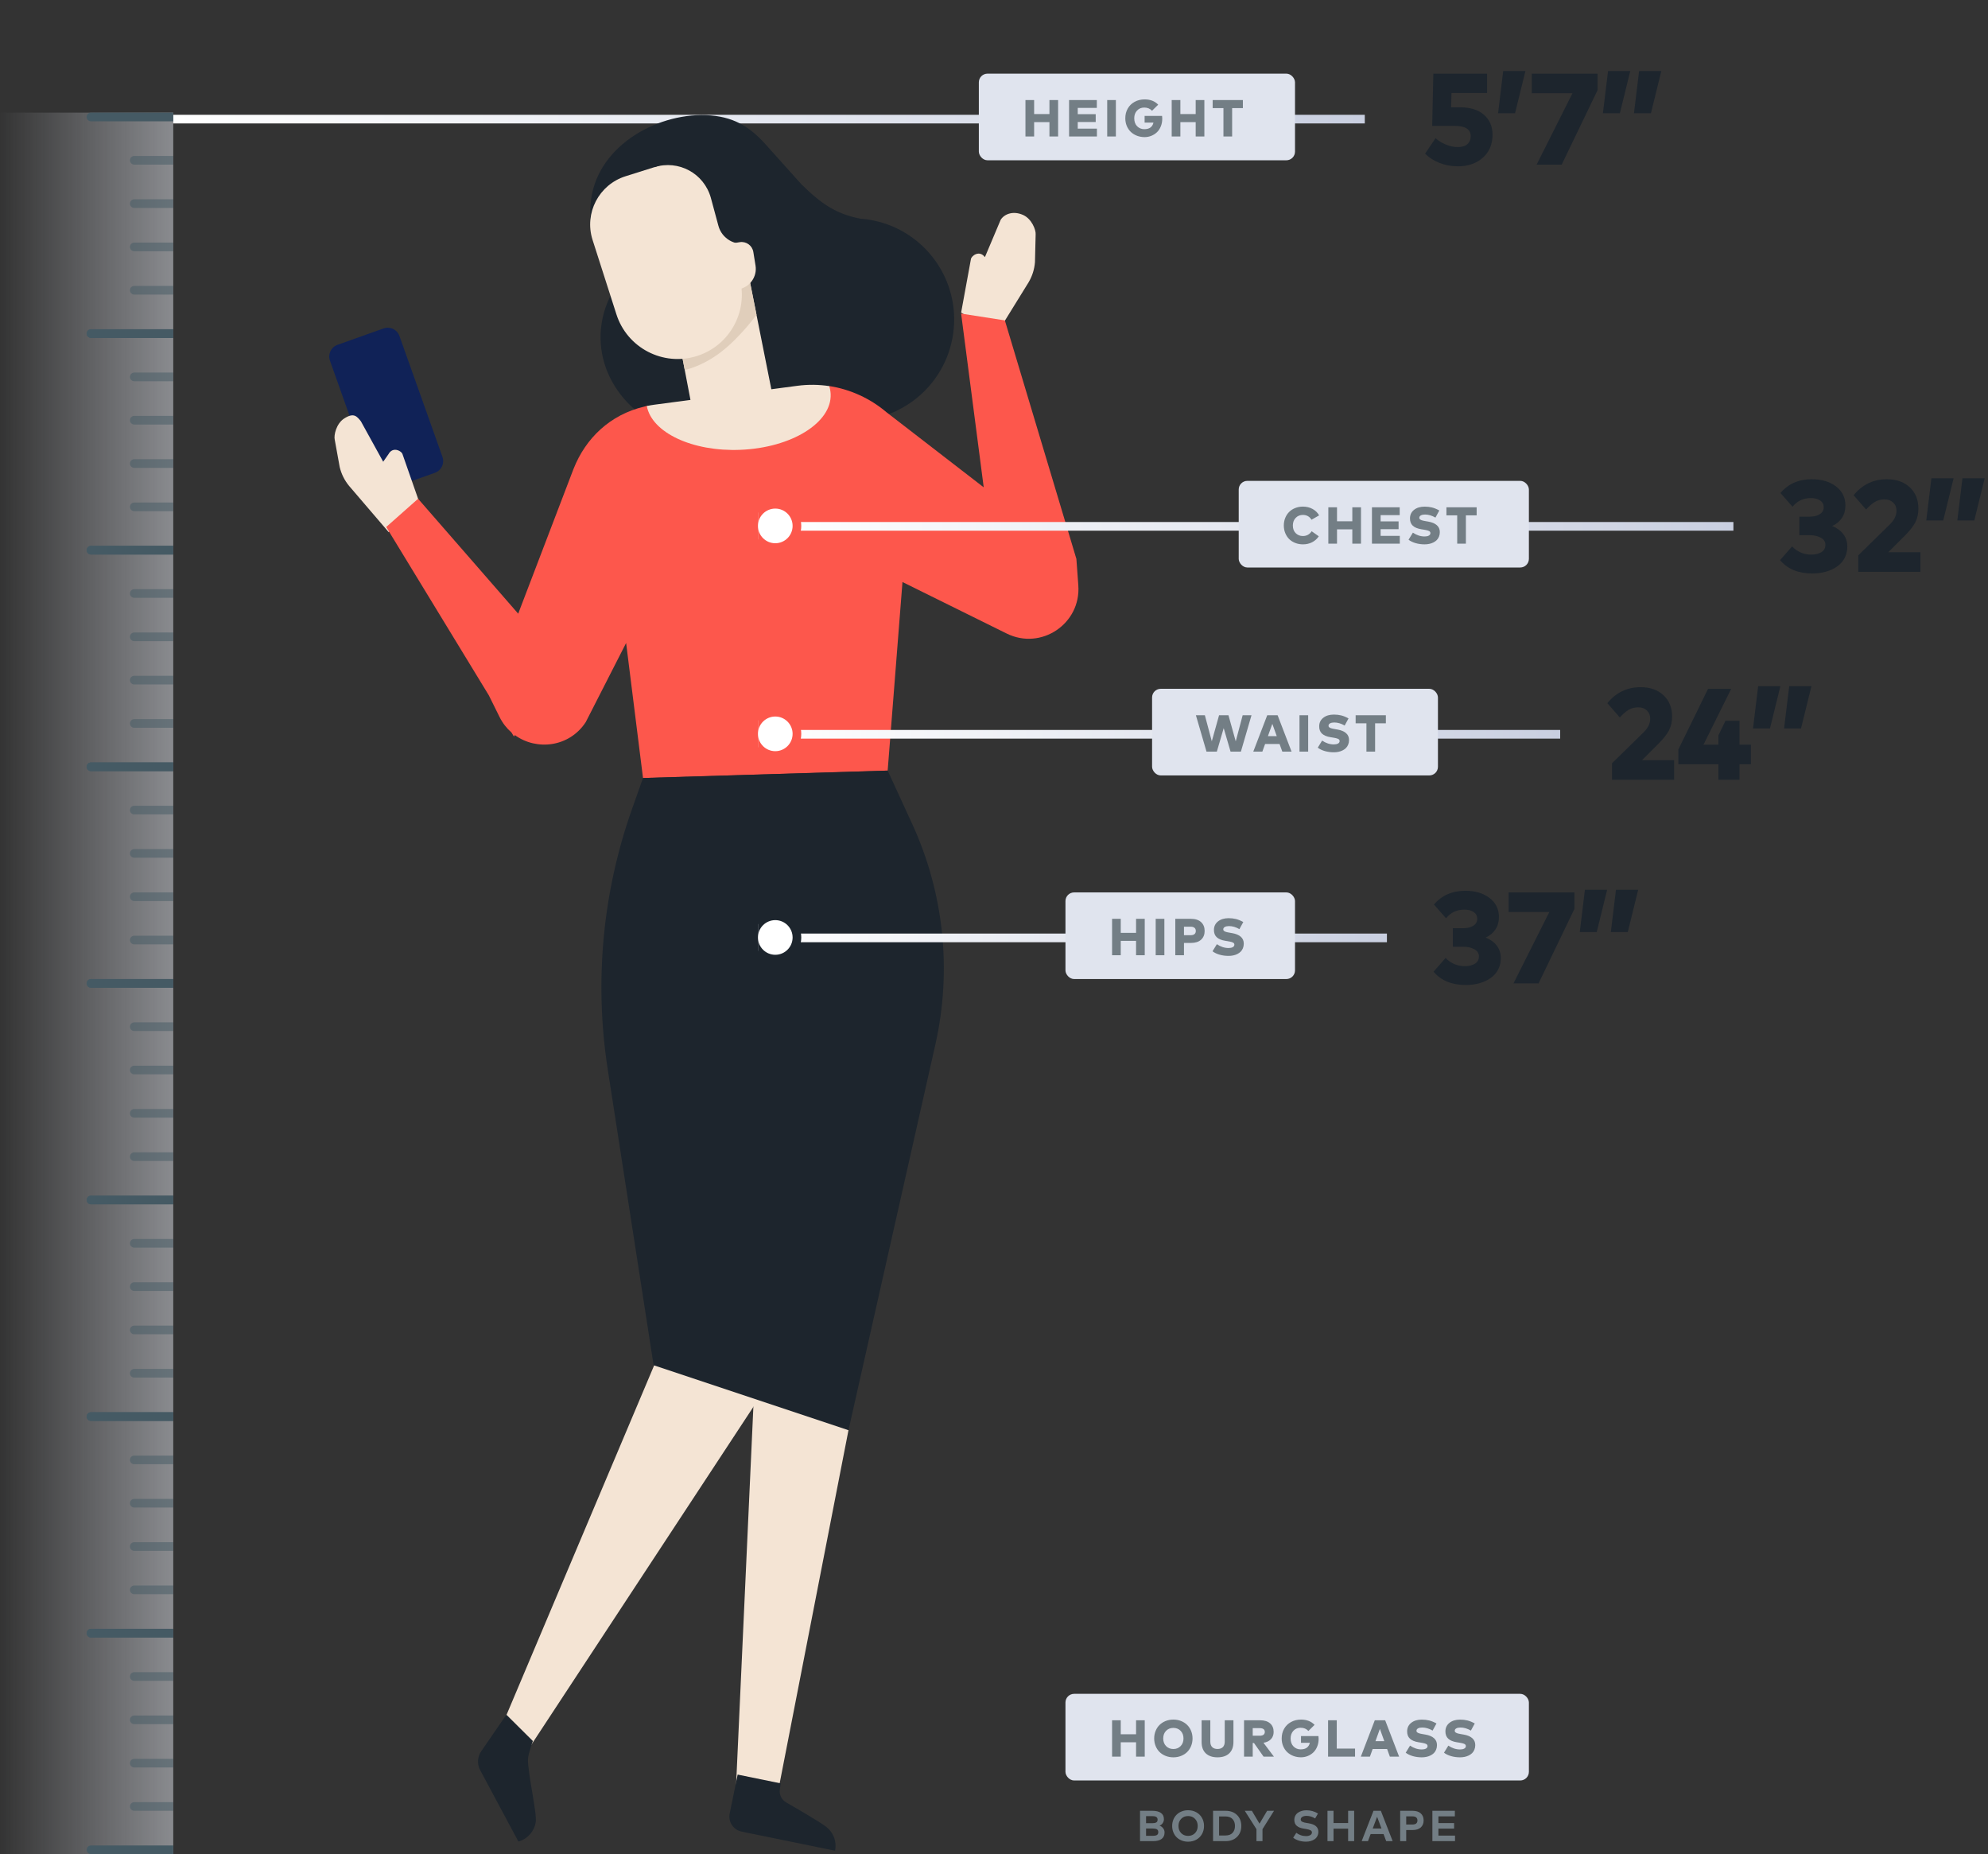 <svg width="459" height="428" viewBox="0 0 459 428" fill="none" xmlns="http://www.w3.org/2000/svg">
<rect x="0" y="0" width="459" height="428" fill="#333333" stroke="none"/>
<g clip-path="url(#clip0)">
<path d="M343.345 21.47H335.125L335.035 24.77H337.105C339.485 24.77 341.33 25.35 342.64 26.51C343.95 27.66 344.605 29.19 344.605 31.1C344.605 33.32 343.855 35.09 342.355 36.41C340.865 37.73 338.955 38.39 336.625 38.39C335.075 38.39 333.64 38.125 332.32 37.595C331 37.065 329.905 36.355 329.035 35.465L331.45 31.895C332.03 32.445 332.795 32.925 333.745 33.335C334.695 33.745 335.645 33.95 336.595 33.95C337.555 33.95 338.29 33.725 338.8 33.275C339.31 32.825 339.565 32.21 339.565 31.43C339.565 29.85 338.33 29.06 335.86 29.06H330.67L330.94 17H343.345V21.47ZM352.198 16.4L349.798 26.15H345.883L347.068 16.4H352.198ZM368.855 20.81L360.575 38H354.785L363.065 21.515H353.66V17H368.855V20.81ZM383.573 16.4L381.173 26.15H377.258L378.443 16.4H383.573ZM376.403 16.4L374.003 26.15H370.088L371.273 16.4H376.403Z" fill="#1D252D"/>
<path d="M315.109 27.5H40" stroke="url(#paint0_linear)" stroke-width="2"/>
<rect x="226" y="17" width="73" height="20" rx="2" fill="#E0E4EE"/>
<path d="M238.766 26.334H242.3V23.1H244.304V31.5H242.3V28.188H238.766V31.5H236.762V23.1H238.766V26.334ZM253.264 31.5H246.832V23.1H253.24V24.906H248.836V26.358H252.982V28.158H248.836V29.694H253.264V31.5ZM257.641 31.5H255.637V23.1H257.641V31.5ZM264.286 22.944C265.59 22.944 266.632 23.35 267.412 24.162L265.984 25.566C265.524 25.074 264.926 24.828 264.19 24.828C263.514 24.828 262.96 25.058 262.528 25.518C262.096 25.978 261.88 26.572 261.88 27.3C261.88 28.076 262.102 28.69 262.546 29.142C262.994 29.594 263.544 29.82 264.196 29.82C265.376 29.82 266.084 29.314 266.32 28.302H264.274V26.754H268.306C268.334 26.962 268.348 27.172 268.348 27.384C268.348 28.036 268.236 28.634 268.012 29.178C267.792 29.722 267.494 30.172 267.118 30.528C266.742 30.884 266.308 31.16 265.816 31.356C265.328 31.552 264.812 31.65 264.268 31.65C263.648 31.65 263.064 31.546 262.516 31.338C261.972 31.126 261.5 30.834 261.1 30.462C260.704 30.086 260.39 29.626 260.158 29.082C259.93 28.534 259.816 27.94 259.816 27.3C259.816 26.46 260.006 25.71 260.386 25.05C260.766 24.386 261.296 23.87 261.976 23.502C262.656 23.13 263.426 22.944 264.286 22.944ZM272.532 26.334H276.066V23.1H278.07V31.5H276.066V28.188H272.532V31.5H270.528V23.1H272.532V26.334ZM286.964 24.96H284.48V31.5H282.476V24.96H279.986V23.1H286.964V24.96Z" fill="#737E85"/>
</g>
<path fill-rule="evenodd" clip-rule="evenodd" d="M201.761 50.918C201.745 50.911 201.729 50.908 201.711 50.907C201.173 50.796 200.632 50.695 200.079 50.621C199.608 50.558 199.139 50.513 198.672 50.479C193.07 49.422 189.556 47.014 184.972 42.479L177.176 33.787C173.588 29.684 169.987 27.141 164.125 26.649C152.478 25.671 138.195 33.254 136.471 46.031C135.482 53.358 138.012 60.345 142.755 65.301C140.778 68.067 139.42 71.246 138.896 74.71C136.96 87.487 147.02 99.241 161.365 100.966C170.294 102.039 178.777 98.971 184.377 93.421C187.155 95.199 190.352 96.421 193.836 96.89C206.613 98.614 218.368 89.654 220.092 76.877C221.739 64.67 213.631 53.402 201.761 50.918Z" fill="#1D252D"/>
<path fill-rule="evenodd" clip-rule="evenodd" d="M169.921 412.719L179.425 414.661L195.902 330.14L174.383 315.142L169.921 412.719Z" fill="#F4E4D4"/>
<path fill-rule="evenodd" clip-rule="evenodd" d="M171.239 422.805L192.8 427.214C193.238 425.073 192.383 422.876 190.616 421.591C188.893 420.339 184.092 417.542 181.49 416.047C180.446 415.447 179.876 414.271 180.049 413.08L180.255 411.67L170.312 409.637L168.475 418.621C168.083 420.54 169.32 422.413 171.239 422.805Z" fill="#1D252D"/>
<path fill-rule="evenodd" clip-rule="evenodd" d="M116.553 396.794L122.374 403.21L177.154 319.87L153.795 308.646L116.553 396.794Z" fill="#F4E4D4"/>
<path fill-rule="evenodd" clip-rule="evenodd" d="M111.101 404.261C110.214 405.549 110.121 407.224 110.858 408.602L119.69 425.098C121.795 424.509 123.358 422.746 123.694 420.586C124.021 418.482 121.766 409.006 121.908 406.008C121.965 404.805 123.034 401.891 123.034 401.891L116.915 395.816L111.101 404.261Z" fill="#1D252D"/>
<path fill-rule="evenodd" clip-rule="evenodd" d="M160.932 100.23L179.454 96.688L170.793 53.248L153.778 62.828L160.932 100.23Z" fill="#F4E4D4"/>
<path fill-rule="evenodd" clip-rule="evenodd" d="M174.666 72.659L171.917 58.873L155.317 61.911L153.772 62.781L158.097 85.393C158.097 85.393 161.982 84.703 166.471 81.253C170.96 77.803 174.666 72.659 174.666 72.659Z" fill="#E0CEBB"/>
<path fill-rule="evenodd" clip-rule="evenodd" d="M160.904 82.183C168.718 79.721 173.058 71.392 170.596 63.578L168.478 56.919L161.59 35.279L144.436 40.683C138.281 42.622 134.863 49.183 136.802 55.337L142.299 72.491C144.76 80.305 153.09 84.645 160.904 82.183Z" fill="#F4E4D4"/>
<path fill-rule="evenodd" clip-rule="evenodd" d="M100.423 109.135L89.777 112.924C88.287 113.454 86.65 112.675 86.12 111.186L76.183 83.257C75.653 81.768 76.431 80.131 77.92 79.602L88.567 75.813C90.055 75.283 91.693 76.061 92.223 77.549L102.161 105.479C102.691 106.968 101.912 108.605 100.423 109.135Z" fill="#102257"/>
<path fill-rule="evenodd" clip-rule="evenodd" d="M237.482 65.175C238.325 63.756 238.831 62.163 238.959 60.516L239.116 54.073C239.193 53.109 238.233 50.513 236.201 49.614C233.751 48.532 231.751 49.546 231.034 50.752L227.401 59.358C226.102 57.64 224.31 59.065 224.177 59.787L221.91 72.159L230.101 77.113L237.482 65.175Z" fill="#F4E4D4"/>
<path fill-rule="evenodd" clip-rule="evenodd" d="M80.606 112.173C79.554 110.9 78.809 109.404 78.428 107.797L77.279 101.455C77.056 100.515 77.604 97.802 79.473 96.6C81.728 95.153 82.417 96.145 83.311 97.226L88.473 106.585L89.671 104.871C90.001 104.255 90.434 103.959 90.876 103.862C91.796 103.661 92.758 104.329 92.921 104.799L97.069 116.672L89.738 122.83L80.606 112.173Z" fill="#F4E4D4"/>
<path fill-rule="evenodd" clip-rule="evenodd" d="M248.968 135.119L248.522 129.015L232.009 73.959L221.909 72.388L227.126 112.493L204.671 95.154C200.966 92.007 196.395 89.879 191.461 89.112C191.297 89.087 191.277 89.916 191.113 89.894C188.853 89.586 186.94 90.743 184.571 91.055L161.606 93.612L149.338 93.723C148.482 93.835 149.499 93.683 148.689 93.874C140.868 95.727 135.229 101.151 132.447 108.178C132.443 108.173 132.344 108.431 132.344 108.431C132.316 108.506 132.288 108.58 132.259 108.655L119.645 141.658L96.532 115.133L89.172 121.648L112.866 160.513L115.342 165.51C116.05 166.941 116.997 168.127 118.091 169.082L118.657 170.009L118.871 169.686C123.895 173.342 131.452 172.485 135.237 166.696L144.562 148.425L148.463 179.594L204.949 177.883L208.369 134.353L232.434 146.246C240.393 150.18 249.615 143.976 248.968 135.119Z" fill="#FD574C"/>
<path fill-rule="evenodd" clip-rule="evenodd" d="M195.901 330.141L150.909 315.142L140.313 246.812C137.179 226.606 139.118 205.94 145.953 186.669L148.463 179.594L204.949 177.882L210.599 190.157C217.935 206.091 219.821 223.996 215.964 241.109L195.901 330.141Z" fill="#1D252D"/>
<path fill-rule="evenodd" clip-rule="evenodd" d="M172.748 56.071C169.756 56.879 166.676 55.109 165.869 52.117L164.124 45.659C162.542 40.01 156.67 36.829 151.073 38.592C150.266 35.601 163.07 31.763 166.062 30.955C169.054 30.147 172.134 31.917 172.942 34.909L176.701 49.191C177.51 52.183 175.74 55.263 172.748 56.071Z" fill="#1D252D"/>
<path fill-rule="evenodd" clip-rule="evenodd" d="M184.106 89.055L151.126 93.413C150.517 93.493 149.924 93.601 149.338 93.722C150.474 99.843 159.834 104.303 171.007 103.834C182.762 103.341 192.065 97.582 191.789 90.97C191.761 90.339 191.647 89.724 191.455 89.125C189.077 88.766 186.61 88.723 184.106 89.055Z" fill="#F4E4D4"/>
<path fill-rule="evenodd" clip-rule="evenodd" d="M170.492 66.772L169.768 66.89L168.068 56.34L170.791 55.902C172.286 55.66 173.696 56.678 173.936 58.175L174.441 61.307C174.86 63.906 173.091 66.354 170.492 66.772Z" fill="#F4E4D4"/>
<rect x="246" y="391" width="107" height="20" rx="2" fill="#E0E4EE"/>
<path d="M258.766 400.334H262.3V397.1H264.304V405.5H262.3V402.188H258.766V405.5H256.762V397.1H258.766V400.334ZM269.124 397.274C269.676 397.054 270.272 396.944 270.912 396.944C271.552 396.944 272.146 397.054 272.694 397.274C273.246 397.494 273.714 397.796 274.098 398.18C274.486 398.56 274.79 399.02 275.01 399.56C275.23 400.1 275.34 400.68 275.34 401.3C275.34 401.92 275.23 402.5 275.01 403.04C274.79 403.58 274.486 404.042 274.098 404.426C273.714 404.806 273.246 405.106 272.694 405.326C272.146 405.546 271.552 405.656 270.912 405.656C270.272 405.656 269.676 405.546 269.124 405.326C268.576 405.106 268.108 404.806 267.72 404.426C267.336 404.042 267.034 403.58 266.814 403.04C266.594 402.5 266.484 401.92 266.484 401.3C266.484 400.68 266.594 400.1 266.814 399.56C267.034 399.02 267.336 398.56 267.72 398.18C268.108 397.796 268.576 397.494 269.124 397.274ZM272.592 399.542C272.156 399.09 271.596 398.864 270.912 398.864C270.228 398.864 269.666 399.09 269.226 399.542C268.79 399.994 268.572 400.58 268.572 401.3C268.572 402.02 268.79 402.606 269.226 403.058C269.666 403.51 270.228 403.736 270.912 403.736C271.596 403.736 272.156 403.51 272.592 403.058C273.032 402.606 273.252 402.02 273.252 401.3C273.252 400.58 273.032 399.994 272.592 399.542ZM284.784 402.11C284.784 403.246 284.46 404.122 283.812 404.738C283.164 405.35 282.262 405.656 281.106 405.656C279.95 405.656 279.048 405.35 278.4 404.738C277.756 404.126 277.434 403.25 277.434 402.11V397.1H279.444V402.032C279.444 402.592 279.592 403.016 279.888 403.304C280.184 403.588 280.59 403.73 281.106 403.73C281.626 403.73 282.034 403.588 282.33 403.304C282.626 403.016 282.774 402.592 282.774 402.032V397.1H284.784V402.11ZM290.885 397.1C291.913 397.1 292.699 397.338 293.243 397.814C293.791 398.29 294.065 398.948 294.065 399.788C294.065 400.456 293.861 401.012 293.453 401.456C293.045 401.896 292.467 402.176 291.719 402.296L294.131 405.5H291.743L289.529 402.356H289.235V405.5H287.231V397.1H290.885ZM289.235 398.918V400.67H290.861C291.233 400.67 291.519 400.596 291.719 400.448C291.923 400.3 292.025 400.08 292.025 399.788C292.025 399.496 291.923 399.278 291.719 399.134C291.515 398.99 291.229 398.918 290.861 398.918H289.235ZM300.392 396.944C301.696 396.944 302.738 397.35 303.518 398.162L302.09 399.566C301.63 399.074 301.032 398.828 300.296 398.828C299.62 398.828 299.066 399.058 298.634 399.518C298.202 399.978 297.986 400.572 297.986 401.3C297.986 402.076 298.208 402.69 298.652 403.142C299.1 403.594 299.65 403.82 300.302 403.82C301.482 403.82 302.19 403.314 302.426 402.302H300.38V400.754H304.412C304.44 400.962 304.454 401.172 304.454 401.384C304.454 402.036 304.342 402.634 304.118 403.178C303.898 403.722 303.6 404.172 303.224 404.528C302.848 404.884 302.414 405.16 301.922 405.356C301.434 405.552 300.918 405.65 300.374 405.65C299.754 405.65 299.17 405.546 298.622 405.338C298.078 405.126 297.606 404.834 297.206 404.462C296.81 404.086 296.496 403.626 296.264 403.082C296.036 402.534 295.922 401.94 295.922 401.3C295.922 400.46 296.112 399.71 296.492 399.05C296.872 398.386 297.402 397.87 298.082 397.502C298.762 397.13 299.532 396.944 300.392 396.944ZM312.861 405.5H306.633V397.1H308.637V403.64H312.861V405.5ZM323.035 405.5H320.899L320.263 403.736H316.927L316.291 405.5H314.197L317.419 397.1H319.813L323.035 405.5ZM317.575 401.924H319.615L318.595 399.092L317.575 401.924ZM330.768 399.482C329.96 399.01 329.158 398.774 328.362 398.774C327.966 398.774 327.646 398.84 327.402 398.972C327.162 399.104 327.042 399.29 327.042 399.53C327.042 399.614 327.06 399.69 327.096 399.758C327.132 399.826 327.196 399.888 327.288 399.944C327.384 399.996 327.468 400.04 327.54 400.076C327.616 400.108 327.74 400.144 327.912 400.184C328.088 400.22 328.22 400.246 328.308 400.262C328.396 400.278 328.55 400.306 328.77 400.346L329.118 400.406C329.966 400.554 330.62 400.828 331.08 401.228C331.544 401.628 331.776 402.16 331.776 402.824C331.776 403.212 331.71 403.566 331.578 403.886C331.45 404.202 331.276 404.468 331.056 404.684C330.836 404.9 330.574 405.082 330.27 405.23C329.97 405.378 329.65 405.486 329.31 405.554C328.974 405.622 328.622 405.656 328.254 405.656C327.542 405.656 326.86 405.564 326.208 405.38C325.56 405.196 325.01 404.932 324.558 404.588L325.56 402.956C326.428 403.544 327.332 403.838 328.272 403.838C328.664 403.838 328.984 403.772 329.232 403.64C329.48 403.504 329.604 403.31 329.604 403.058C329.604 402.958 329.58 402.87 329.532 402.794C329.484 402.718 329.42 402.654 329.34 402.602C329.26 402.55 329.144 402.502 328.992 402.458C328.844 402.414 328.694 402.378 328.542 402.35C328.39 402.318 328.19 402.282 327.942 402.242L327.522 402.176C326.638 402.036 325.974 401.76 325.53 401.348C325.086 400.932 324.872 400.354 324.888 399.614C324.904 398.806 325.224 398.16 325.848 397.676C326.472 397.192 327.28 396.95 328.272 396.95C328.88 396.95 329.444 397.014 329.964 397.142C330.488 397.27 331.054 397.502 331.662 397.838L330.768 399.482ZM339.607 399.482C338.799 399.01 337.997 398.774 337.201 398.774C336.805 398.774 336.485 398.84 336.241 398.972C336.001 399.104 335.881 399.29 335.881 399.53C335.881 399.614 335.899 399.69 335.935 399.758C335.971 399.826 336.035 399.888 336.127 399.944C336.223 399.996 336.307 400.04 336.379 400.076C336.455 400.108 336.579 400.144 336.751 400.184C336.927 400.22 337.059 400.246 337.147 400.262C337.235 400.278 337.389 400.306 337.609 400.346L337.957 400.406C338.805 400.554 339.459 400.828 339.919 401.228C340.383 401.628 340.615 402.16 340.615 402.824C340.615 403.212 340.549 403.566 340.417 403.886C340.289 404.202 340.115 404.468 339.895 404.684C339.675 404.9 339.413 405.082 339.109 405.23C338.809 405.378 338.489 405.486 338.149 405.554C337.813 405.622 337.461 405.656 337.093 405.656C336.381 405.656 335.699 405.564 335.047 405.38C334.399 405.196 333.849 404.932 333.397 404.588L334.399 402.956C335.267 403.544 336.171 403.838 337.111 403.838C337.503 403.838 337.823 403.772 338.071 403.64C338.319 403.504 338.443 403.31 338.443 403.058C338.443 402.958 338.419 402.87 338.371 402.794C338.323 402.718 338.259 402.654 338.179 402.602C338.099 402.55 337.983 402.502 337.831 402.458C337.683 402.414 337.533 402.378 337.381 402.35C337.229 402.318 337.029 402.282 336.781 402.242L336.361 402.176C335.477 402.036 334.813 401.76 334.369 401.348C333.925 400.932 333.711 400.354 333.727 399.614C333.743 398.806 334.063 398.16 334.687 397.676C335.311 397.192 336.119 396.95 337.111 396.95C337.719 396.95 338.283 397.014 338.803 397.142C339.327 397.27 339.893 397.502 340.501 397.838L339.607 399.482Z" fill="#737E85"/>
<path d="M266.075 418C266.915 418 267.567 418.162 268.03 418.485C268.497 418.805 268.73 419.29 268.73 419.94C268.73 420.283 268.635 420.59 268.445 420.86C268.255 421.13 268.012 421.318 267.715 421.425C268.048 421.538 268.325 421.737 268.545 422.02C268.768 422.303 268.88 422.628 268.88 422.995C268.88 423.658 268.653 424.158 268.2 424.495C267.747 424.832 267.095 425 266.245 425H263.215V418H266.075ZM264.61 422.09V423.77L266.175 423.775C266.592 423.775 266.905 423.713 267.115 423.59C267.325 423.463 267.43 423.242 267.43 422.925C267.43 422.612 267.325 422.395 267.115 422.275C266.905 422.152 266.592 422.09 266.175 422.09H264.61ZM264.61 419.23V420.865H266.04C266.433 420.865 266.737 420.807 266.95 420.69C267.167 420.57 267.275 420.353 267.275 420.04C267.275 419.883 267.243 419.75 267.18 419.64C267.12 419.53 267.03 419.447 266.91 419.39C266.793 419.33 266.665 419.288 266.525 419.265C266.385 419.242 266.222 419.23 266.035 419.23H264.61ZM274.312 417.87C275.019 417.87 275.652 418.027 276.212 418.34C276.775 418.65 277.212 419.082 277.522 419.635C277.835 420.188 277.992 420.81 277.992 421.5C277.992 422.19 277.835 422.812 277.522 423.365C277.212 423.918 276.775 424.352 276.212 424.665C275.652 424.975 275.019 425.13 274.312 425.13C273.779 425.13 273.284 425.038 272.827 424.855C272.37 424.672 271.982 424.422 271.662 424.105C271.342 423.785 271.09 423.4 270.907 422.95C270.727 422.5 270.637 422.017 270.637 421.5C270.637 420.983 270.727 420.5 270.907 420.05C271.09 419.6 271.342 419.217 271.662 418.9C271.982 418.58 272.37 418.328 272.827 418.145C273.284 417.962 273.779 417.87 274.312 417.87ZM274.312 419.21C273.665 419.21 273.134 419.423 272.717 419.85C272.3 420.273 272.092 420.823 272.092 421.5C272.092 422.177 272.3 422.728 272.717 423.155C273.134 423.578 273.665 423.79 274.312 423.79C274.962 423.79 275.494 423.578 275.907 423.155C276.324 422.728 276.532 422.177 276.532 421.5C276.532 420.823 276.324 420.273 275.907 419.85C275.494 419.423 274.962 419.21 274.312 419.21ZM282.962 418C284.055 418 284.934 418.32 285.597 418.96C286.264 419.6 286.597 420.447 286.597 421.5C286.597 422.553 286.264 423.4 285.597 424.04C284.934 424.68 284.055 425 282.962 425H280.077V418H282.962ZM281.472 419.305V423.695H282.947C283.66 423.695 284.204 423.495 284.577 423.095C284.95 422.692 285.137 422.16 285.137 421.5C285.137 420.833 284.95 420.302 284.577 419.905C284.204 419.505 283.66 419.305 282.947 419.305H281.472ZM291.491 422.24V425H290.096V422.235L287.401 418H289.041L290.801 420.97L292.561 418H294.151L291.491 422.24ZM303.645 419.765C302.999 419.368 302.337 419.17 301.66 419.17C301.264 419.17 300.94 419.245 300.69 419.395C300.444 419.545 300.32 419.75 300.32 420.01C300.32 420.133 300.354 420.24 300.42 420.33C300.487 420.42 300.59 420.497 300.73 420.56C300.874 420.62 301.022 420.67 301.175 420.71C301.332 420.747 301.529 420.783 301.765 420.82L302.16 420.885C303.647 421.122 304.39 421.775 304.39 422.845C304.39 423.218 304.312 423.553 304.155 423.85C303.999 424.143 303.787 424.382 303.52 424.565C303.254 424.748 302.95 424.888 302.61 424.985C302.27 425.078 301.909 425.125 301.525 425.125C300.975 425.125 300.437 425.047 299.91 424.89C299.387 424.73 298.942 424.503 298.575 424.21L299.3 423.085C299.577 423.302 299.91 423.482 300.3 423.625C300.694 423.768 301.104 423.84 301.53 423.84C301.934 423.84 302.264 423.765 302.52 423.615C302.777 423.465 302.905 423.258 302.905 422.995C302.905 422.765 302.789 422.593 302.555 422.48C302.325 422.363 301.947 422.262 301.42 422.175L300.975 422.105C300.652 422.052 300.365 421.978 300.115 421.885C299.869 421.788 299.647 421.663 299.45 421.51C299.254 421.353 299.102 421.157 298.995 420.92C298.892 420.683 298.84 420.41 298.84 420.1C298.84 419.747 298.915 419.427 299.065 419.14C299.215 418.853 299.419 418.62 299.675 418.44C299.935 418.26 300.232 418.122 300.565 418.025C300.899 417.928 301.254 417.88 301.63 417.88C302.124 417.88 302.582 417.94 303.005 418.06C303.432 418.177 303.865 418.365 304.305 418.625L303.645 419.765ZM307.891 420.82H311.261V418H312.656V425H311.261V422.12H307.891V425H306.496V418H307.891V420.82ZM321.543 425H320.053L319.443 423.37H316.458L315.848 425H314.393L317.118 418H318.818L321.543 425ZM316.938 422.085H318.963L317.953 419.38L316.938 422.085ZM324.675 422.44V425H323.28V418H326.135C326.958 418 327.59 418.198 328.03 418.595C328.473 418.992 328.695 419.535 328.695 420.225C328.695 420.908 328.473 421.448 328.03 421.845C327.59 422.242 326.962 422.44 326.145 422.44H324.675ZM324.675 419.285V421.165H326.11C326.88 421.165 327.265 420.852 327.265 420.225C327.265 419.598 326.88 419.285 326.11 419.285H324.675ZM335.945 425H330.715V418H335.905V419.28H332.11V420.83H335.73V422.11H332.11V423.72H335.945V425Z" fill="#737E85"/>
<g clip-path="url(#clip1)">
<path d="M178 216.5H320.219" stroke="url(#paint1_linear)" stroke-width="2"/>
<path d="M179 221.4C181.761 221.4 184 219.161 184 216.4C184 213.639 181.761 211.4 179 211.4C176.239 211.4 174 213.639 174 216.4C174 219.161 176.239 221.4 179 221.4Z" fill="white" stroke="#1D252D" stroke-width="2"/>
<rect x="246" y="206" width="53" height="20" rx="2" fill="#E0E4EE"/>
<path d="M258.766 215.334H262.3V212.1H264.304V220.5H262.3V217.188H258.766V220.5H256.762V212.1H258.766V215.334ZM268.836 220.5H266.832V212.1H268.836V220.5ZM273.364 217.662V220.5H271.36V212.1H274.96C275.98 212.1 276.764 212.352 277.312 212.856C277.86 213.36 278.134 214.042 278.134 214.902C278.134 215.746 277.86 216.418 277.312 216.918C276.764 217.414 275.986 217.662 274.978 217.662H273.364ZM273.364 213.918V215.874H274.93C275.298 215.874 275.584 215.792 275.788 215.628C275.992 215.46 276.094 215.218 276.094 214.902C276.094 214.582 275.992 214.338 275.788 214.17C275.584 214.002 275.298 213.918 274.93 213.918H273.364ZM286.162 214.482C285.354 214.01 284.552 213.774 283.756 213.774C283.36 213.774 283.04 213.84 282.796 213.972C282.556 214.104 282.436 214.29 282.436 214.53C282.436 214.614 282.454 214.69 282.49 214.758C282.526 214.826 282.59 214.888 282.682 214.944C282.778 214.996 282.862 215.04 282.934 215.076C283.01 215.108 283.134 215.144 283.306 215.184C283.482 215.22 283.614 215.246 283.702 215.262C283.79 215.278 283.944 215.306 284.164 215.346L284.512 215.406C285.36 215.554 286.014 215.828 286.474 216.228C286.938 216.628 287.17 217.16 287.17 217.824C287.17 218.212 287.104 218.566 286.972 218.886C286.844 219.202 286.67 219.468 286.45 219.684C286.23 219.9 285.968 220.082 285.664 220.23C285.364 220.378 285.044 220.486 284.704 220.554C284.368 220.622 284.016 220.656 283.648 220.656C282.936 220.656 282.254 220.564 281.602 220.38C280.954 220.196 280.404 219.932 279.952 219.588L280.954 217.956C281.822 218.544 282.726 218.838 283.666 218.838C284.058 218.838 284.378 218.772 284.626 218.64C284.874 218.504 284.998 218.31 284.998 218.058C284.998 217.958 284.974 217.87 284.926 217.794C284.878 217.718 284.814 217.654 284.734 217.602C284.654 217.55 284.538 217.502 284.386 217.458C284.238 217.414 284.088 217.378 283.936 217.35C283.784 217.318 283.584 217.282 283.336 217.242L282.916 217.176C282.032 217.036 281.368 216.76 280.924 216.348C280.48 215.932 280.266 215.354 280.282 214.614C280.298 213.806 280.618 213.16 281.242 212.676C281.866 212.192 282.674 211.95 283.666 211.95C284.274 211.95 284.838 212.014 285.358 212.142C285.882 212.27 286.448 212.502 287.056 212.838L286.162 214.482Z" fill="#737E85"/>
<path d="M338.325 205.625C340.615 205.625 342.48 206.18 343.92 207.29C345.36 208.4 346.08 209.865 346.08 211.685C346.08 212.775 345.815 213.725 345.285 214.535C344.765 215.335 344.015 215.965 343.035 216.425C344.155 216.885 345.015 217.52 345.615 218.33C346.215 219.13 346.515 220.08 346.515 221.18C346.515 222 346.365 222.755 346.065 223.445C345.775 224.125 345.375 224.705 344.865 225.185C344.365 225.665 343.77 226.07 343.08 226.4C342.39 226.73 341.655 226.975 340.875 227.135C340.095 227.295 339.285 227.375 338.445 227.375C335.195 227.375 332.71 226.35 330.99 224.3L333.765 221.135C334.995 222.395 336.475 223.025 338.205 223.025C339.155 223.025 339.935 222.835 340.545 222.455C341.155 222.065 341.46 221.505 341.46 220.775C341.46 220.065 341.11 219.515 340.41 219.125C339.72 218.735 338.855 218.54 337.815 218.54H335.445V214.265H337.845C338.785 214.265 339.555 214.075 340.155 213.695C340.765 213.315 341.07 212.78 341.07 212.09C341.07 211.42 340.795 210.9 340.245 210.53C339.705 210.16 338.995 209.975 338.115 209.975C336.355 209.975 334.94 210.64 333.87 211.97L331.08 208.805C332.87 206.685 335.285 205.625 338.325 205.625ZM363.513 209.81L355.233 227H349.443L357.723 210.515H348.318V206H363.513V209.81ZM378.232 205.4L375.832 215.15H371.917L373.102 205.4H378.232ZM371.062 205.4L368.662 215.15H364.747L365.932 205.4H371.062Z" fill="#1D252D"/>
</g>
<g clip-path="url(#clip2)">
<path d="M178 121.5H400.219" stroke="url(#paint2_linear)" stroke-width="2"/>
<path d="M179 126.4C181.761 126.4 184 124.161 184 121.4C184 118.639 181.761 116.4 179 116.4C176.239 116.4 174 118.639 174 121.4C174 124.161 176.239 126.4 179 126.4Z" fill="white" stroke="#FD574C" stroke-width="2"/>
<rect x="286" y="111" width="67" height="20" rx="2" fill="#E0E4EE"/>
<path d="M300.836 116.944C301.644 116.944 302.378 117.122 303.038 117.478C303.698 117.834 304.208 118.33 304.568 118.966L302.81 119.974C302.358 119.234 301.692 118.864 300.812 118.864C300.144 118.864 299.592 119.092 299.156 119.548C298.72 120 298.502 120.584 298.502 121.3C298.502 122.052 298.724 122.646 299.168 123.082C299.616 123.518 300.166 123.736 300.818 123.736C301.678 123.736 302.354 123.368 302.846 122.632L304.49 123.796C304.102 124.38 303.592 124.836 302.96 125.164C302.332 125.492 301.624 125.656 300.836 125.656C300.196 125.656 299.602 125.548 299.054 125.332C298.506 125.116 298.038 124.818 297.65 124.438C297.266 124.054 296.964 123.592 296.744 123.052C296.524 122.512 296.414 121.928 296.414 121.3C296.414 120.672 296.524 120.088 296.744 119.548C296.964 119.008 297.266 118.548 297.65 118.168C298.038 117.784 298.506 117.484 299.054 117.268C299.602 117.052 300.196 116.944 300.836 116.944ZM308.696 120.334H312.23V117.1H314.234V125.5H312.23V122.188H308.696V125.5H306.692V117.1H308.696V120.334ZM323.194 125.5H316.762V117.1H323.17V118.906H318.766V120.358H322.912V122.158H318.766V123.694H323.194V125.5ZM331.424 119.482C330.616 119.01 329.814 118.774 329.018 118.774C328.622 118.774 328.302 118.84 328.058 118.972C327.818 119.104 327.698 119.29 327.698 119.53C327.698 119.614 327.716 119.69 327.752 119.758C327.788 119.826 327.852 119.888 327.944 119.944C328.04 119.996 328.124 120.04 328.196 120.076C328.272 120.108 328.396 120.144 328.568 120.184C328.744 120.22 328.876 120.246 328.964 120.262C329.052 120.278 329.206 120.306 329.426 120.346L329.774 120.406C330.622 120.554 331.276 120.828 331.736 121.228C332.2 121.628 332.432 122.16 332.432 122.824C332.432 123.212 332.366 123.566 332.234 123.886C332.106 124.202 331.932 124.468 331.712 124.684C331.492 124.9 331.23 125.082 330.926 125.23C330.626 125.378 330.306 125.486 329.966 125.554C329.63 125.622 329.278 125.656 328.91 125.656C328.198 125.656 327.516 125.564 326.864 125.38C326.216 125.196 325.666 124.932 325.214 124.588L326.216 122.956C327.084 123.544 327.988 123.838 328.928 123.838C329.32 123.838 329.64 123.772 329.888 123.64C330.136 123.504 330.26 123.31 330.26 123.058C330.26 122.958 330.236 122.87 330.188 122.794C330.14 122.718 330.076 122.654 329.996 122.602C329.916 122.55 329.8 122.502 329.648 122.458C329.5 122.414 329.35 122.378 329.198 122.35C329.046 122.318 328.846 122.282 328.598 122.242L328.178 122.176C327.294 122.036 326.63 121.76 326.186 121.348C325.742 120.932 325.528 120.354 325.544 119.614C325.56 118.806 325.88 118.16 326.504 117.676C327.128 117.192 327.936 116.95 328.928 116.95C329.536 116.95 330.1 117.014 330.62 117.142C331.144 117.27 331.71 117.502 332.318 117.838L331.424 119.482ZM340.937 118.96H338.453V125.5H336.449V118.96H333.959V117.1H340.937V118.96Z" fill="#737E85"/>
<path d="M418.325 110.625C420.615 110.625 422.48 111.18 423.92 112.29C425.36 113.4 426.08 114.865 426.08 116.685C426.08 117.775 425.815 118.725 425.285 119.535C424.765 120.335 424.015 120.965 423.035 121.425C424.155 121.885 425.015 122.52 425.615 123.33C426.215 124.13 426.515 125.08 426.515 126.18C426.515 127 426.365 127.755 426.065 128.445C425.775 129.125 425.375 129.705 424.865 130.185C424.365 130.665 423.77 131.07 423.08 131.4C422.39 131.73 421.655 131.975 420.875 132.135C420.095 132.295 419.285 132.375 418.445 132.375C415.195 132.375 412.71 131.35 410.99 129.3L413.765 126.135C414.995 127.395 416.475 128.025 418.205 128.025C419.155 128.025 419.935 127.835 420.545 127.455C421.155 127.065 421.46 126.505 421.46 125.775C421.46 125.065 421.11 124.515 420.41 124.125C419.72 123.735 418.855 123.54 417.815 123.54H415.445V119.265H417.845C418.785 119.265 419.555 119.075 420.155 118.695C420.765 118.315 421.07 117.78 421.07 117.09C421.07 116.42 420.795 115.9 420.245 115.53C419.705 115.16 418.995 114.975 418.115 114.975C416.355 114.975 414.94 115.64 413.87 116.97L411.08 113.805C412.87 111.685 415.285 110.625 418.325 110.625ZM427.973 114.315C429.993 111.855 432.548 110.625 435.638 110.625C437.848 110.625 439.613 111.245 440.933 112.485C442.263 113.725 442.928 115.365 442.928 117.405C442.928 118.615 442.688 119.68 442.208 120.6C441.728 121.51 440.918 122.535 439.778 123.675L435.968 127.485H443.393V132H429.053V128.19L436.328 121.065C437.358 120.055 437.873 119 437.873 117.9C437.873 117.12 437.618 116.49 437.108 116.01C436.598 115.52 435.938 115.275 435.128 115.275C434.258 115.275 433.493 115.48 432.833 115.89C432.183 116.3 431.523 116.875 430.853 117.615L427.973 114.315ZM458.232 110.4L455.832 120.15H451.917L453.102 110.4H458.232ZM451.062 110.4L448.662 120.15H444.747L445.932 110.4H451.062Z" fill="#1D252D"/>
</g>
<g clip-path="url(#clip3)">
<path d="M178 169.5H360.219" stroke="url(#paint3_linear)" stroke-width="2"/>
<path d="M179 174.4C181.761 174.4 184 172.161 184 169.4C184 166.639 181.761 164.4 179 164.4C176.239 164.4 174 166.639 174 169.4C174 172.161 176.239 174.4 179 174.4Z" fill="white" stroke="#FD574C" stroke-width="2"/>
<rect x="266" y="159" width="66" height="20" rx="2" fill="#E0E4EE"/>
<path d="M286.506 173.5H284.118L282.534 168.082L280.95 173.5H278.562L276.114 165.1H278.184L279.786 171.118L281.466 165.1H283.632L285.312 171.13L286.914 165.1H288.954L286.506 173.5ZM298.203 173.5H296.067L295.431 171.736H292.095L291.459 173.5H289.365L292.587 165.1H294.981L298.203 173.5ZM292.743 169.924H294.783L293.763 167.092L292.743 169.924ZM302.036 173.5H300.032V165.1H302.036V173.5ZM310.463 167.482C309.655 167.01 308.853 166.774 308.057 166.774C307.661 166.774 307.341 166.84 307.097 166.972C306.857 167.104 306.737 167.29 306.737 167.53C306.737 167.614 306.755 167.69 306.791 167.758C306.827 167.826 306.891 167.888 306.983 167.944C307.079 167.996 307.163 168.04 307.235 168.076C307.311 168.108 307.435 168.144 307.607 168.184C307.783 168.22 307.915 168.246 308.003 168.262C308.091 168.278 308.245 168.306 308.465 168.346L308.813 168.406C309.661 168.554 310.315 168.828 310.775 169.228C311.239 169.628 311.471 170.16 311.471 170.824C311.471 171.212 311.405 171.566 311.273 171.886C311.145 172.202 310.971 172.468 310.751 172.684C310.531 172.9 310.269 173.082 309.965 173.23C309.665 173.378 309.345 173.486 309.005 173.554C308.669 173.622 308.317 173.656 307.949 173.656C307.237 173.656 306.555 173.564 305.903 173.38C305.255 173.196 304.705 172.932 304.253 172.588L305.255 170.956C306.123 171.544 307.027 171.838 307.967 171.838C308.359 171.838 308.679 171.772 308.927 171.64C309.175 171.504 309.299 171.31 309.299 171.058C309.299 170.958 309.275 170.87 309.227 170.794C309.179 170.718 309.115 170.654 309.035 170.602C308.955 170.55 308.839 170.502 308.687 170.458C308.539 170.414 308.389 170.378 308.237 170.35C308.085 170.318 307.885 170.282 307.637 170.242L307.217 170.176C306.333 170.036 305.669 169.76 305.225 169.348C304.781 168.932 304.567 168.354 304.583 167.614C304.599 166.806 304.919 166.16 305.543 165.676C306.167 165.192 306.975 164.95 307.967 164.95C308.575 164.95 309.139 165.014 309.659 165.142C310.183 165.27 310.749 165.502 311.357 165.838L310.463 167.482ZM319.976 166.96H317.492V173.5H315.488V166.96H312.998V165.1H319.976V166.96Z" fill="#737E85"/>
<path d="M371.11 162.315C373.13 159.855 375.685 158.625 378.775 158.625C380.985 158.625 382.75 159.245 384.07 160.485C385.4 161.725 386.065 163.365 386.065 165.405C386.065 166.615 385.825 167.68 385.345 168.6C384.865 169.51 384.055 170.535 382.915 171.675L379.105 175.485H386.53V180H372.19V176.19L379.465 169.065C380.495 168.055 381.01 167 381.01 165.9C381.01 165.12 380.755 164.49 380.245 164.01C379.735 163.52 379.075 163.275 378.265 163.275C377.395 163.275 376.63 163.48 375.97 163.89C375.32 164.3 374.66 164.875 373.99 165.615L371.11 162.315ZM401.623 171.9H404.263V176.415H401.623V180H396.763V176.415H387.508V173.01L394.363 159.015H399.703L393.313 171.9H396.763V169.74L398.383 166.38H401.623V171.9ZM418.232 158.4L415.832 168.15H411.917L413.102 158.4H418.232ZM411.062 158.4L408.662 168.15H404.747L405.932 158.4H411.062Z" fill="#1D252D"/>
</g>
<path opacity="0.5" fill-rule="evenodd" clip-rule="evenodd" d="M40 26H0V428H40V26Z" fill="url(#paint4_linear)"/>
<path d="M40 426H21C20.448 426 20 426.448 20 427C20 427.552 20.448 428 21 428H40V426Z" fill="#455A64"/>
<path opacity="0.5" d="M40 416H31C30.448 416 30 416.448 30 417C30 417.552 30.448 418 31 418H40V416Z" fill="#455A64"/>
<path opacity="0.5" d="M40 406H31C30.448 406 30 406.448 30 407C30 407.552 30.448 408 31 408H40V406Z" fill="#455A64"/>
<path opacity="0.5" d="M40 396H31C30.448 396 30 396.448 30 397C30 397.552 30.448 398 31 398H40V396Z" fill="#455A64"/>
<path opacity="0.5" d="M40 386H31C30.448 386 30 386.448 30 387C30 387.552 30.448 388 31 388H40V386Z" fill="#455A64"/>
<path d="M40 376H21C20.448 376 20 376.448 20 377C20 377.552 20.448 378 21 378H40V376Z" fill="#455A64"/>
<path d="M40 376H21C20.448 376 20 376.448 20 377C20 377.552 20.448 378 21 378H40V376Z" fill="#455A64"/>
<path opacity="0.5" d="M40 366H31C30.448 366 30 366.448 30 367C30 367.552 30.448 368 31 368H40V366Z" fill="#455A64"/>
<path opacity="0.5" d="M40 356H31C30.448 356 30 356.448 30 357C30 357.552 30.448 358 31 358H40V356Z" fill="#455A64"/>
<path opacity="0.5" d="M40 346H31C30.448 346 30 346.448 30 347C30 347.552 30.448 348 31 348H40V346Z" fill="#455A64"/>
<path opacity="0.5" d="M40 336H31C30.448 336 30 336.448 30 337C30 337.552 30.448 338 31 338H40V336Z" fill="#455A64"/>
<path d="M40 326H21C20.448 326 20 326.448 20 327C20 327.552 20.448 328 21 328H40V326Z" fill="#455A64"/>
<path d="M40 326H21C20.448 326 20 326.448 20 327C20 327.552 20.448 328 21 328H40V326Z" fill="#455A64"/>
<path opacity="0.5" d="M40 316H31C30.448 316 30 316.448 30 317C30 317.552 30.448 318 31 318H40V316Z" fill="#455A64"/>
<path opacity="0.5" d="M40 306H31C30.448 306 30 306.448 30 307C30 307.552 30.448 308 31 308H40V306Z" fill="#455A64"/>
<path opacity="0.5" d="M40 296H31C30.448 296 30 296.448 30 297C30 297.552 30.448 298 31 298H40V296Z" fill="#455A64"/>
<path opacity="0.5" d="M40 286H31C30.448 286 30 286.448 30 287C30 287.552 30.448 288 31 288H40V286Z" fill="#455A64"/>
<path d="M40 276H21C20.448 276 20 276.448 20 277C20 277.552 20.448 278 21 278H40V276Z" fill="#455A64"/>
<path d="M40 276H21C20.448 276 20 276.448 20 277C20 277.552 20.448 278 21 278H40V276Z" fill="#455A64"/>
<path opacity="0.5" d="M40 266H31C30.448 266 30 266.448 30 267C30 267.552 30.448 268 31 268H40V266Z" fill="#455A64"/>
<path opacity="0.5" d="M40 256H31C30.448 256 30 256.448 30 257C30 257.552 30.448 258 31 258H40V256Z" fill="#455A64"/>
<path opacity="0.5" d="M40 246H31C30.448 246 30 246.448 30 247C30 247.552 30.448 248 31 248H40V246Z" fill="#455A64"/>
<path opacity="0.5" d="M40 236H31C30.448 236 30 236.448 30 237C30 237.552 30.448 238 31 238H40V236Z" fill="#455A64"/>
<path d="M40 226H21C20.448 226 20 226.448 20 227C20 227.552 20.448 228 21 228H40V226Z" fill="#455A64"/>
<path d="M40 226H21C20.448 226 20 226.448 20 227C20 227.552 20.448 228 21 228H40V226Z" fill="#455A64"/>
<path opacity="0.5" d="M40 216H31C30.448 216 30 216.448 30 217C30 217.552 30.448 218 31 218H40V216Z" fill="#455A64"/>
<path opacity="0.5" d="M40 206H31C30.448 206 30 206.448 30 207C30 207.552 30.448 208 31 208H40V206Z" fill="#455A64"/>
<path opacity="0.5" d="M40 196H31C30.448 196 30 196.448 30 197C30 197.552 30.448 198 31 198H40V196Z" fill="#455A64"/>
<path opacity="0.5" d="M40 186H31C30.448 186 30 186.448 30 187C30 187.552 30.448 188 31 188H40V186Z" fill="#455A64"/>
<path d="M40 176H21C20.448 176 20 176.448 20 177C20 177.552 20.448 178 21 178H40V176Z" fill="#455A64"/>
<path d="M40 176H21C20.448 176 20 176.448 20 177C20 177.552 20.448 178 21 178H40V176Z" fill="#455A64"/>
<path opacity="0.5" d="M40 166H31C30.448 166 30 166.448 30 167C30 167.552 30.448 168 31 168H40V166Z" fill="#455A64"/>
<path opacity="0.5" d="M40 156H31C30.448 156 30 156.448 30 157C30 157.552 30.448 158 31 158H40V156Z" fill="#455A64"/>
<path opacity="0.5" d="M40 146H31C30.448 146 30 146.448 30 147C30 147.552 30.448 148 31 148H40V146Z" fill="#455A64"/>
<path opacity="0.5" d="M40 136H31C30.448 136 30 136.448 30 137C30 137.552 30.448 138 31 138H40V136Z" fill="#455A64"/>
<path d="M40 126H21C20.448 126 20 126.448 20 127C20 127.552 20.448 128 21 128H40V126Z" fill="#455A64"/>
<path d="M40 126H21C20.448 126 20 126.448 20 127C20 127.552 20.448 128 21 128H40V126Z" fill="#455A64"/>
<path opacity="0.5" d="M40 116H31C30.448 116 30 116.448 30 117C30 117.552 30.448 118 31 118H40V116Z" fill="#455A64"/>
<path opacity="0.5" d="M40 106H31C30.448 106 30 106.448 30 107C30 107.552 30.448 108 31 108H40V106Z" fill="#455A64"/>
<path opacity="0.5" d="M40 96H31C30.448 96 30 96.448 30 97C30 97.552 30.448 98 31 98H40V96Z" fill="#455A64"/>
<path opacity="0.5" d="M40 86H31C30.448 86 30 86.448 30 87C30 87.552 30.448 88 31 88H40V86Z" fill="#455A64"/>
<path d="M40 76H21C20.448 76 20 76.448 20 77C20 77.552 20.448 78 21 78H40V76Z" fill="#455A64"/>
<path d="M40 76H21C20.448 76 20 76.448 20 77C20 77.552 20.448 78 21 78H40V76Z" fill="#455A64"/>
<path opacity="0.5" d="M40 66H31C30.448 66 30 66.448 30 67C30 67.552 30.448 68 31 68H40V66Z" fill="#455A64"/>
<path opacity="0.5" d="M40 56H31C30.448 56 30 56.448 30 57C30 57.552 30.448 58 31 58H40V56Z" fill="#455A64"/>
<path opacity="0.5" d="M40 46H31C30.448 46 30 46.448 30 47C30 47.552 30.448 48 31 48H40V46Z" fill="#455A64"/>
<path opacity="0.5" d="M40 36H31C30.448 36 30 36.448 30 37C30 37.552 30.448 38 31 38H40V36Z" fill="#455A64"/>
<path d="M40 26H21C20.448 26 20 26.448 20 27C20 27.552 20.448 28 21 28H40V26Z" fill="#455A64"/>
<defs>
<linearGradient id="paint0_linear" x1="40" y1="28" x2="315.109" y2="28" gradientUnits="userSpaceOnUse">
<stop stop-color="white"/>
<stop offset="1" stop-color="#C9CFE0"/>
</linearGradient>
<linearGradient id="paint1_linear" x1="320.219" y1="217" x2="178" y2="217" gradientUnits="userSpaceOnUse">
<stop stop-color="#C9CFE0"/>
<stop offset="1" stop-color="white"/>
</linearGradient>
<linearGradient id="paint2_linear" x1="400.219" y1="122" x2="178" y2="122" gradientUnits="userSpaceOnUse">
<stop stop-color="#C9CFE0"/>
<stop offset="1" stop-color="white"/>
</linearGradient>
<linearGradient id="paint3_linear" x1="360.219" y1="170" x2="178" y2="170" gradientUnits="userSpaceOnUse">
<stop stop-color="#C9CFE0"/>
<stop offset="1" stop-color="white"/>
</linearGradient>
<linearGradient id="paint4_linear" x1="40" y1="428" x2="0" y2="428" gradientUnits="userSpaceOnUse">
<stop stop-color="#E0E3EB"/>
<stop offset="1" stop-color="#E0E3EB" stop-opacity="0.01"/>
</linearGradient>
<clipPath id="clip0">
<rect x="40" width="344" height="54" fill="white"/>
</clipPath>
<clipPath id="clip1">
<rect x="175" y="189" width="204" height="54" fill="white"/>
</clipPath>
<clipPath id="clip2">
<rect x="175" y="94" width="284" height="54" fill="white"/>
</clipPath>
<clipPath id="clip3">
<rect x="175" y="142" width="244" height="54" fill="white"/>
</clipPath>
</defs>
</svg>

